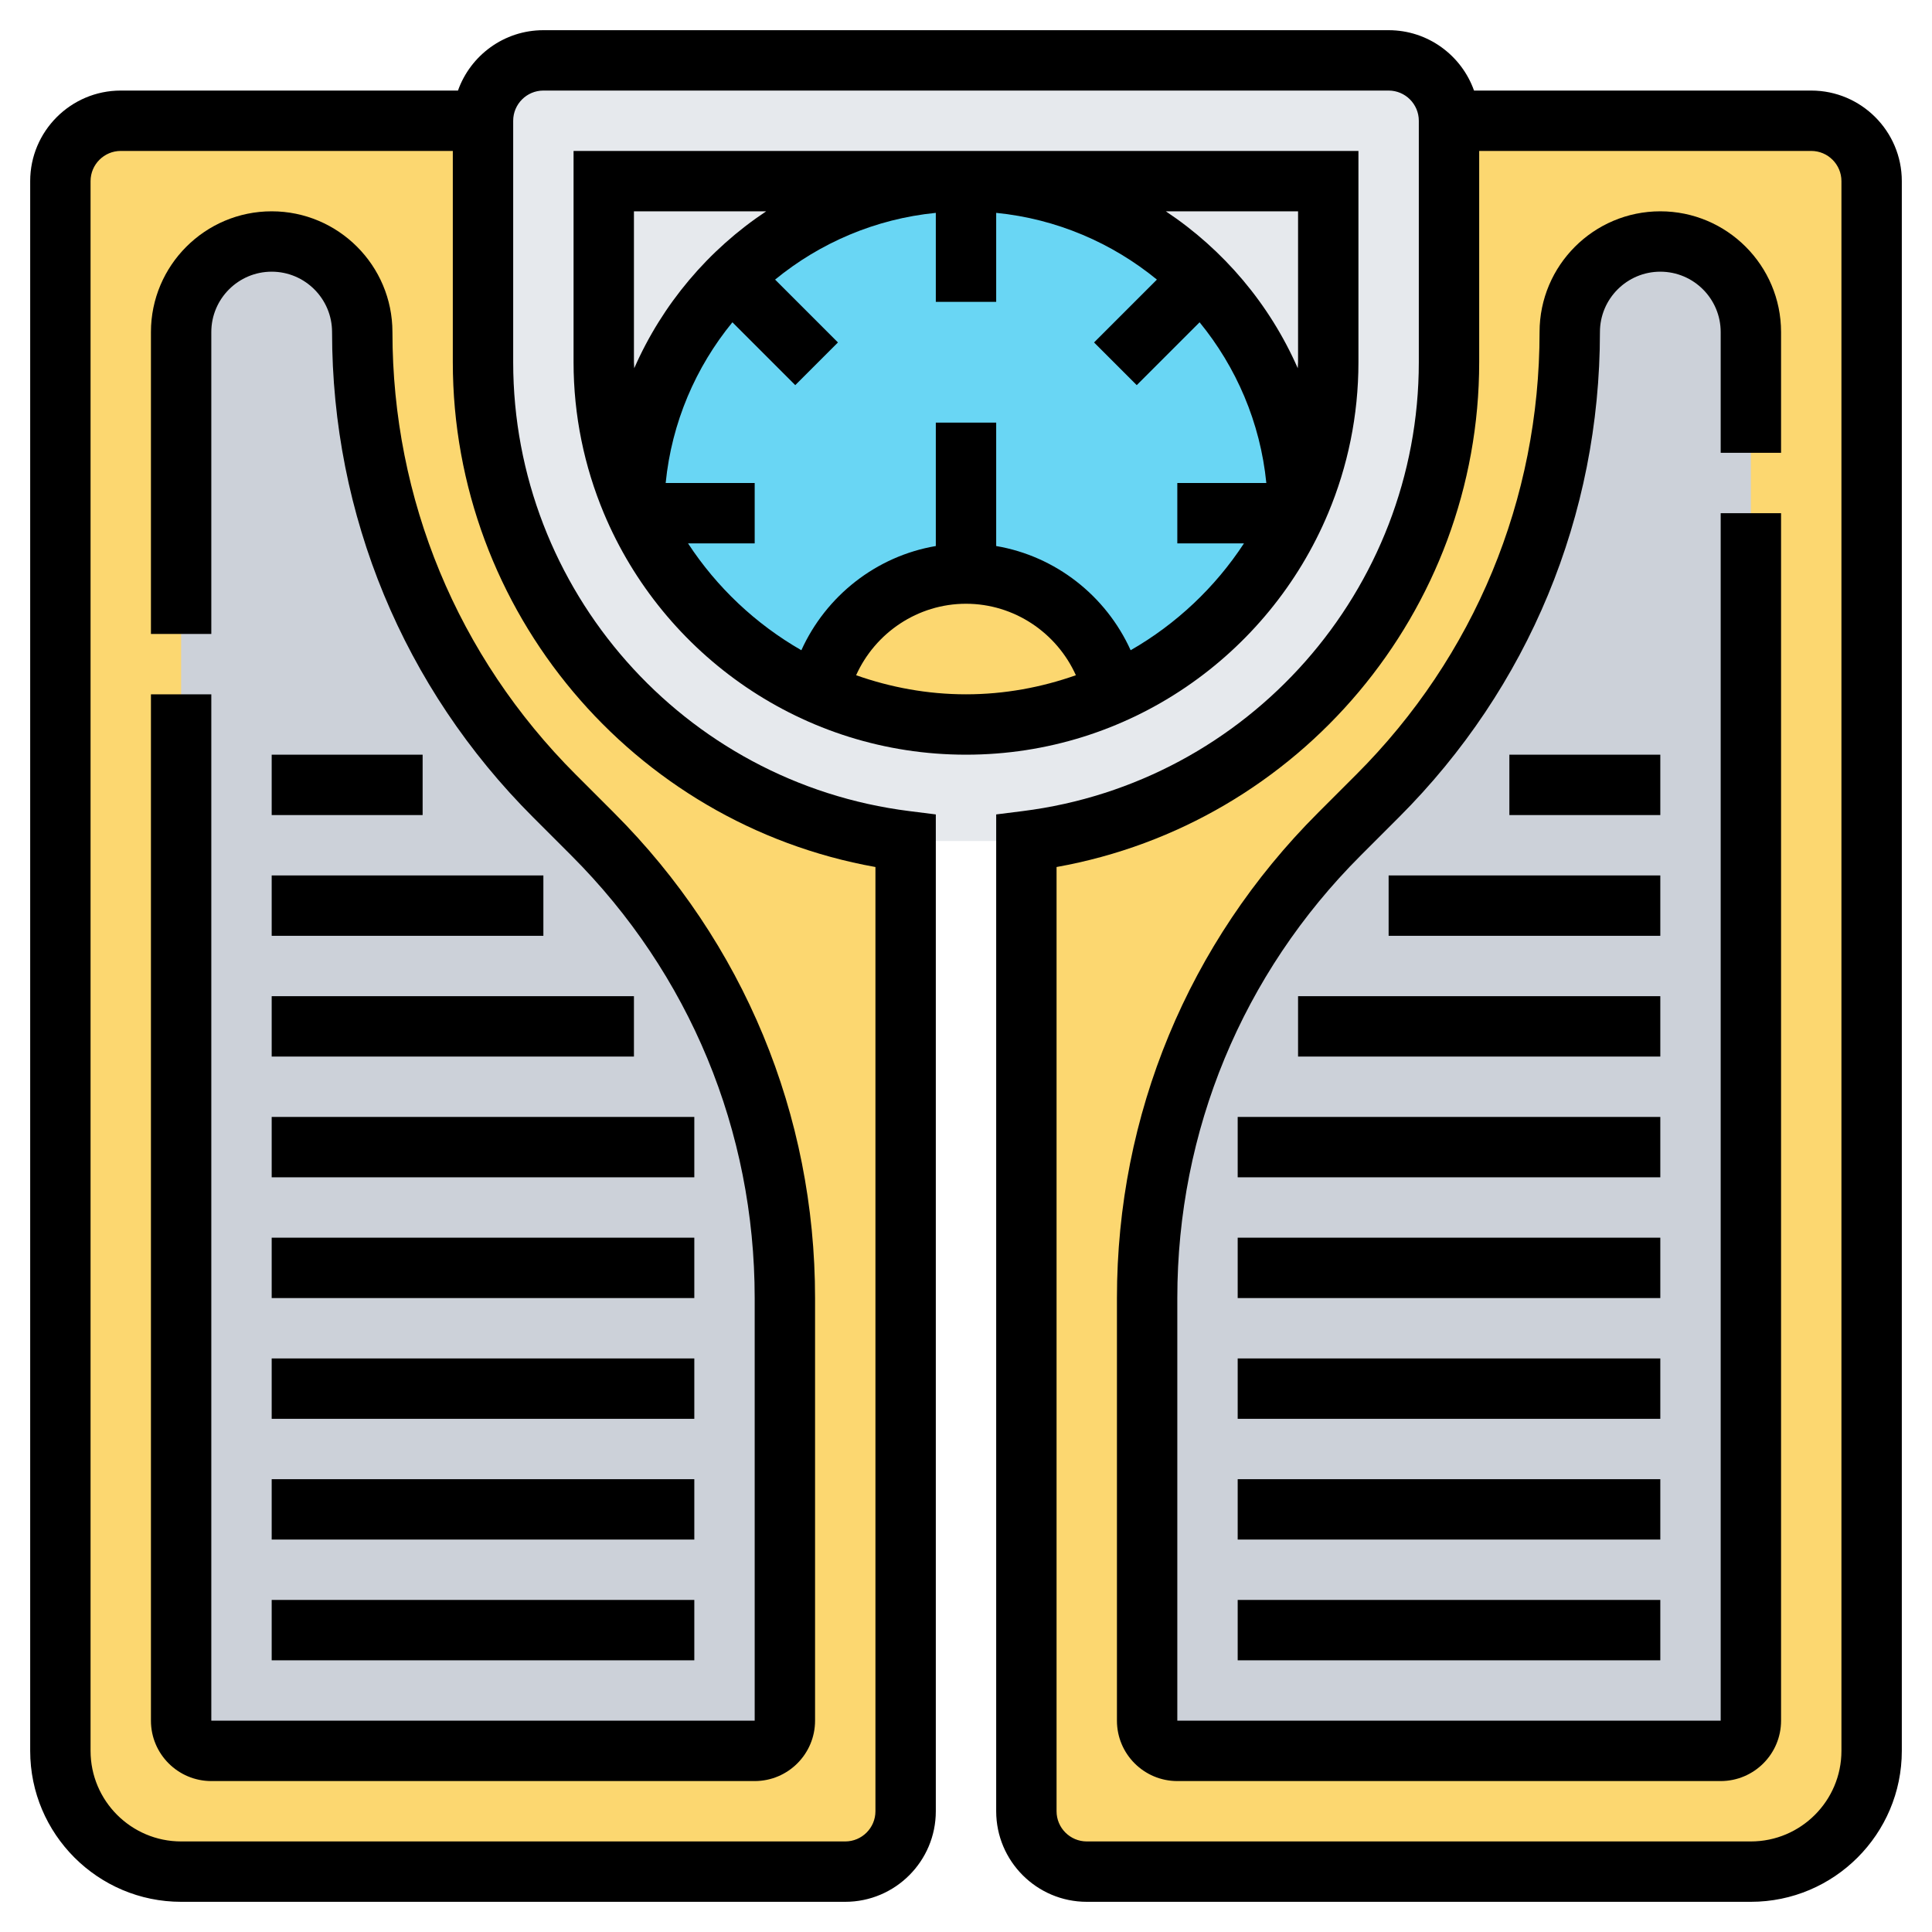 <?xml version="1.0" encoding="iso-8859-1"?>
<!-- Generator: Adobe Illustrator 22.1.0, SVG Export Plug-In . SVG Version: 6.00 Build 0)  -->
<svg xmlns="http://www.w3.org/2000/svg" xmlns:xlink="http://www.w3.org/1999/xlink" version="1.1" id="Layer_1_1_" x="0px" y="0px" viewBox="0 0 64 64" style="enable-background:new 0 0 64 64;" xml:space="preserve" width="512" height="512">
<g>
	<g>
		<path style="fill:#FCD770;" d="M62,6v52c0,2.21-1.79,4-4,4H36c-1.1,0-2-0.9-2-2V27.86c7.88-0.99,14-7.72,14-15.86V4h12    C61.1,4,62,4.9,62,6z"/>
		<path style="fill:#FCD770;" d="M30,27.86V60c0,1.1-0.9,2-2,2H6c-2.21,0-4-1.79-4-4V6c0-1.1,0.9-2,2-2h12v8    C16,20.14,22.12,26.87,30,27.86z"/>
		<path style="fill:#CCD1D9;" d="M57.12,8.88C56.58,8.34,55.83,8,55,8s-1.58,0.34-2.12,0.88C52.34,9.42,52,10.17,52,11    c0,5.76-2.29,11.29-6.36,15.36l-1.28,1.28c-3.82,3.82-6.07,8.91-6.33,14.28C38.01,42.28,38,42.64,38,43v14c0,0.55,0.45,1,1,1h18    c0.55,0,1-0.45,1-1V42V17v-6C58,10.17,57.66,9.42,57.12,8.88z"/>
		<path style="fill:#CCD1D9;" d="M6,57V23V11c0-0.83,0.34-1.58,0.88-2.12S8.17,8,9,8s1.58,0.34,2.12,0.88S12,10.17,12,11    c0,5.76,2.29,11.29,6.36,15.36l1.28,1.28C23.71,31.71,26,37.24,26,43v14c0,0.55-0.45,1-1,1H7C6.45,58,6,57.55,6,57z"/>
		<path style="fill:#E6E9ED;" d="M48,4v8c0,8.14-6.12,14.87-14,15.86h-4C22.12,26.87,16,20.14,16,12V4c0-1.1,0.9-2,2-2h28    C47.1,2,48,2.9,48,4z"/>
		<path style="fill:#E6E9ED;" d="M44,6v6c0,1.71-0.36,3.34-1,4.82c-0.05-2.97-1.27-5.65-3.22-7.6C37.79,7.23,35.04,6,32,6H44z"/>
		<path style="fill:#E6E9ED;" d="M32,6c-3.04,0-5.79,1.23-7.78,3.22c-1.95,1.95-3.17,4.63-3.22,7.6c-0.64-1.48-1-3.11-1-4.82V6H32z"/>
		<path style="fill:#69D6F4;" d="M42.92,17c-1.22,2.65-3.37,4.78-6.03,5.96C36.42,20.7,34.41,19,32,19s-4.42,1.7-4.89,3.96    c-2.66-1.18-4.81-3.31-6.03-5.96c-0.02-0.06-0.05-0.12-0.08-0.18c0.05-2.97,1.27-5.65,3.22-7.6C26.21,7.23,28.96,6,32,6    s5.79,1.23,7.78,3.22c1.95,1.95,3.17,4.63,3.22,7.6C42.97,16.88,42.94,16.94,42.92,17z"/>
		<path style="fill:#FCD770;" d="M32,19c2.41,0,4.42,1.7,4.89,3.96C35.4,23.63,33.74,24,32,24c-1.74,0-3.4-0.37-4.89-1.04    C27.58,20.7,29.59,19,32,19z"/>
	</g>
	<g>
		<path d="M60,3H48.829C48.416,1.836,47.304,1,46,1H18c-1.304,0-2.416,0.836-2.829,2H4C2.346,3,1,4.346,1,6v52c0,2.757,2.243,5,5,5    h22c1.654,0,3-1.346,3-3V26.979l-0.875-0.11C22.643,25.93,17,19.538,17,12V4c0-0.551,0.449-1,1-1h28c0.551,0,1,0.449,1,1v8    c0,7.538-5.643,13.93-13.125,14.869L33,26.979V60c0,1.654,1.346,3,3,3h22c2.757,0,5-2.243,5-5V6C63,4.346,61.654,3,60,3z     M29,28.721V60c0,0.551-0.449,1-1,1H6c-1.654,0-3-1.346-3-3V6c0-0.551,0.449-1,1-1h11v7C15,20.247,20.959,27.284,29,28.721z     M61,58c0,1.654-1.346,3-3,3H36c-0.551,0-1-0.449-1-1V28.721C43.041,27.284,49,20.247,49,12V5h11c0.551,0,1,0.449,1,1V58z"/>
		<path d="M9,7c-2.206,0-4,1.794-4,4v10h2V11c0-1.103,0.897-2,2-2s2,0.897,2,2c0,6.071,2.364,11.778,6.657,16.071l1.272,1.272    C22.844,32.258,25,37.463,25,43v14H7V23H5v34c0,1.103,0.897,2,2,2h18c1.103,0,2-0.897,2-2V43c0-6.071-2.364-11.778-6.657-16.071    l-1.272-1.272C15.156,21.742,13,16.537,13,11C13,8.794,11.206,7,9,7z"/>
		<path d="M55,7c-2.206,0-4,1.794-4,4c0,5.537-2.156,10.742-6.071,14.657l-1.272,1.272C39.364,31.222,37,36.929,37,43v14    c0,1.103,0.897,2,2,2h18c1.103,0,2-0.897,2-2V17h-2v40H39V43c0-5.537,2.156-10.742,6.071-14.657l1.272-1.272    C50.636,22.778,53,17.071,53,11c0-1.103,0.897-2,2-2s2,0.897,2,2v4h2v-4C59,8.794,57.206,7,55,7z"/>
		<rect x="9" y="53" width="14" height="2"/>
		<rect x="9" y="49" width="14" height="2"/>
		<rect x="9" y="45" width="14" height="2"/>
		<rect x="9" y="41" width="14" height="2"/>
		<rect x="9" y="37" width="14" height="2"/>
		<rect x="9" y="33" width="12" height="2"/>
		<rect x="9" y="29" width="9" height="2"/>
		<rect x="9" y="25" width="5" height="2"/>
		<rect x="41" y="53" width="14" height="2"/>
		<rect x="41" y="49" width="14" height="2"/>
		<rect x="41" y="45" width="14" height="2"/>
		<rect x="41" y="41" width="14" height="2"/>
		<rect x="41" y="37" width="14" height="2"/>
		<rect x="43" y="33" width="12" height="2"/>
		<rect x="46" y="29" width="9" height="2"/>
		<rect x="50" y="25" width="5" height="2"/>
		<path d="M20.003,17c1.963,4.693,6.6,8,11.997,8s10.034-3.307,11.997-8H44c0-0.002,0-0.005,0-0.007c0.643-1.538,1-3.224,1-4.993V5    H19v7c0,1.769,0.358,3.455,1,4.993c0,0.002,0,0.005,0,0.007H20.003z M28.36,22.368C28.993,20.96,30.404,20,32,20    s3.007,0.96,3.64,2.368C34.499,22.77,33.277,23,32,23S29.501,22.77,28.36,22.368z M37.454,21.54    c-0.818-1.806-2.485-3.117-4.454-3.452V14h-2v4.088c-1.969,0.335-3.635,1.646-4.454,3.452c-1.513-0.869-2.801-2.083-3.754-3.54H25    v-2h-2.949c0.2-2.008,0.998-3.842,2.211-5.324l2.082,2.082l1.414-1.414l-2.082-2.082C27.158,8.048,28.992,7.251,31,7.051V10h2    V7.051c2.008,0.2,3.842,0.998,5.324,2.211l-2.082,2.082l1.414,1.414l2.082-2.082c1.213,1.482,2.011,3.316,2.211,5.324H39v2h2.208    C40.255,19.457,38.967,20.671,37.454,21.54z M43,7v5c0,0.067-0.009,0.131-0.01,0.198C42.058,10.074,40.532,8.271,38.619,7H43z     M21,12V7h4.381c-1.913,1.271-3.44,3.074-4.371,5.198C21.009,12.131,21,12.067,21,12z"/>
	</g>
</g>
</svg>
